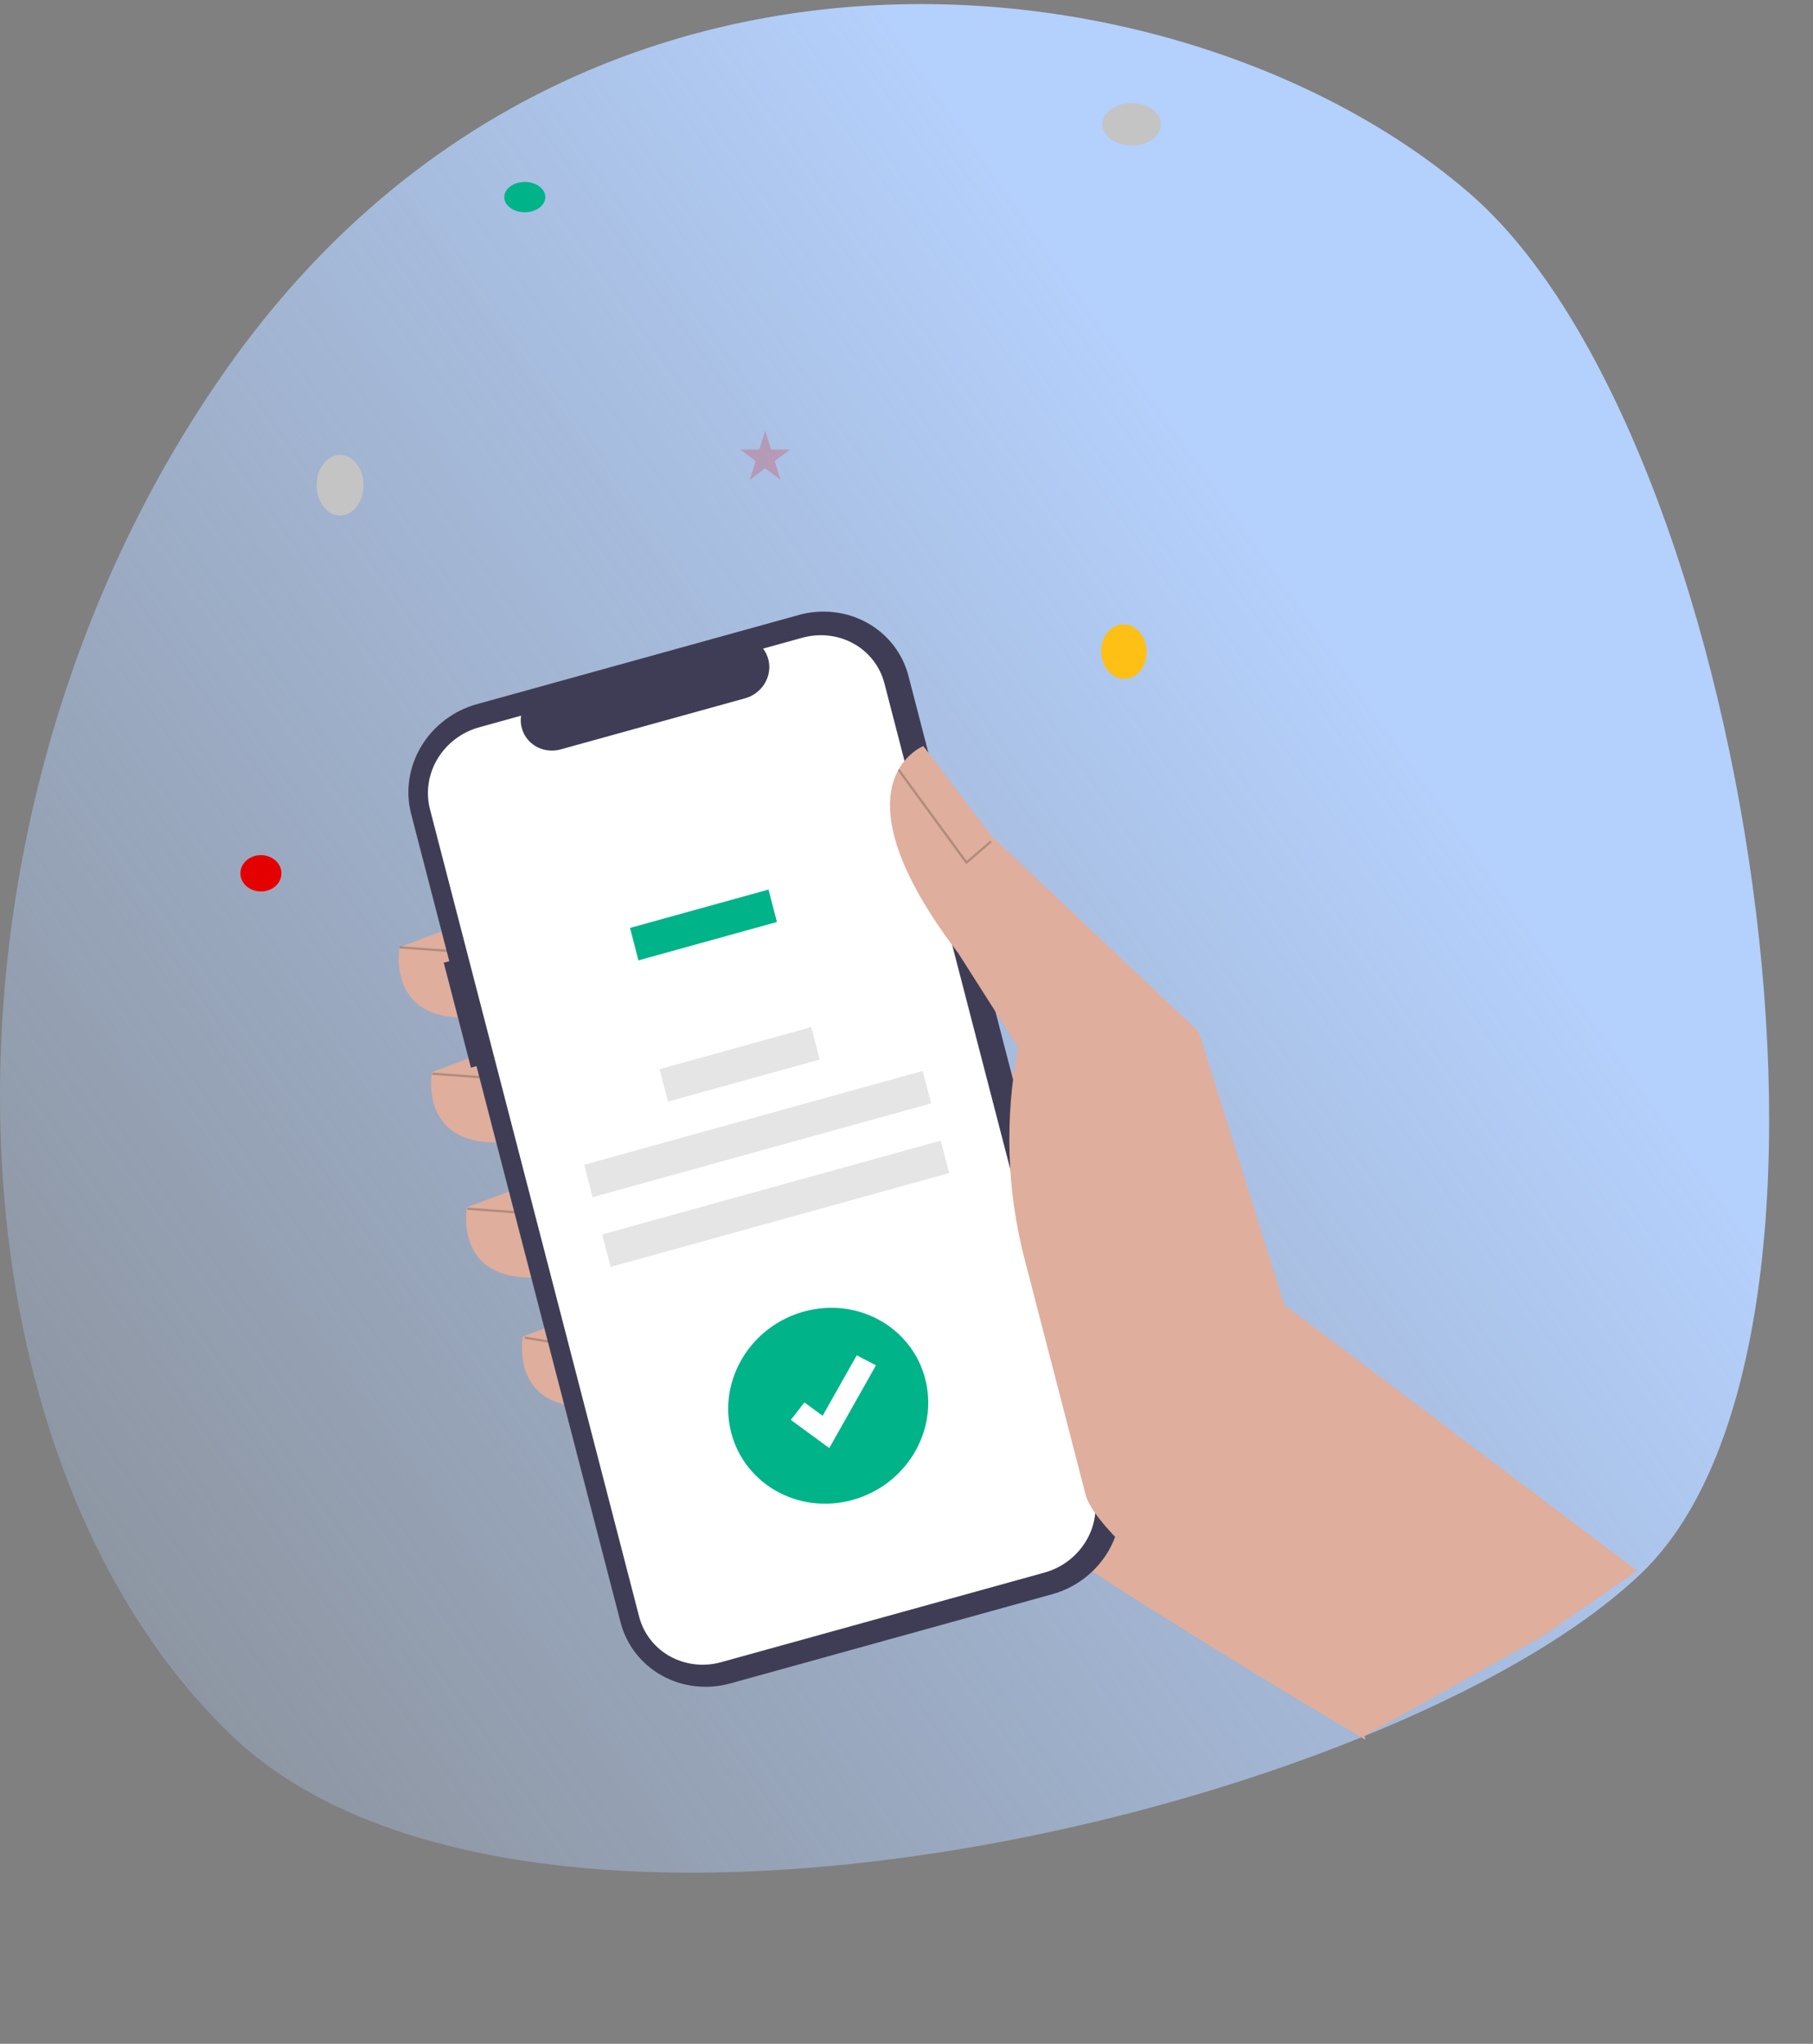 <svg width="299" height="337" viewBox="0 0 299 337" fill="none" xmlns="http://www.w3.org/2000/svg">
<rect x="0" y="0" width="299" height="337" fill="#808080" stroke="none"/>
<path d="M37.672 60.391C95.283 -20.827 196.758 -7.694 242.5 32C288.242 71.694 311.415 220.325 270.722 259.378C230.029 298.431 86.529 333.43 37.672 285.669C-11.185 237.908 -13.911 133.11 37.672 60.391Z" fill="url(#paint0_linear)"/>
<g clip-path="url(#clip0)">
<path d="M215.69 256.369L225.211 286.882C225.211 286.882 144.657 239.69 131.799 222.915C118.94 206.139 121.726 155.055 121.726 155.055L159.942 165.34L215.69 256.369Z" fill="#DFAE9C"/>
<path d="M77.657 151.752L65.9 156.203C65.9 156.203 63.053 171.313 82.843 167.023L77.657 151.752Z" fill="#DFAE9C"/>
<path d="M82.994 172.352L71.238 176.803C71.238 176.803 68.391 191.913 88.181 187.623L82.994 172.352Z" fill="#DFAE9C"/>
<path d="M88.765 194.622L77.008 199.073C77.008 199.073 74.161 214.184 93.951 209.894L88.765 194.622Z" fill="#DFAE9C"/>
<path d="M97.977 215.939L86.22 220.39C86.22 220.39 83.373 235.5 103.163 231.21L97.977 215.939Z" fill="#DFAE9C"/>
<path d="M73.184 158.745L74.098 158.491L67.8 134.188C67.322 132.341 67.223 130.408 67.509 128.499C67.795 126.591 68.46 124.745 69.467 123.066C70.475 121.387 71.804 119.908 73.379 118.714C74.954 117.52 76.744 116.634 78.647 116.107L131.691 101.408C133.594 100.881 135.573 100.723 137.514 100.943C139.456 101.162 141.322 101.756 143.006 102.689C144.69 103.622 146.159 104.877 147.329 106.382C148.5 107.887 149.348 109.612 149.827 111.459L184.374 244.789C184.853 246.636 184.952 248.569 184.666 250.478C184.38 252.386 183.714 254.232 182.707 255.911C181.7 257.59 180.371 259.069 178.796 260.263C177.221 261.457 175.431 262.343 173.528 262.871L120.483 277.569C116.64 278.634 112.57 278.173 109.169 276.288C105.768 274.403 103.314 271.248 102.347 267.518L78.58 175.791L77.666 176.044L73.184 158.745Z" fill="#3F3D56"/>
<path d="M79.01 119.928L85.934 118.01C85.812 118.856 85.904 119.711 86.201 120.502C86.498 121.292 86.991 121.992 87.637 122.541C88.284 123.09 89.063 123.471 89.907 123.65C90.751 123.828 91.633 123.8 92.476 123.566L122.865 115.146C123.708 114.912 124.486 114.481 125.13 113.89C125.774 113.298 126.265 112.566 126.56 111.756C126.854 110.947 126.943 110.085 126.818 109.247C126.693 108.409 126.358 107.621 125.843 106.951L132.31 105.159C135.181 104.364 138.22 104.708 140.76 106.116C143.3 107.523 145.132 109.879 145.854 112.665L180.35 245.799C180.708 247.179 180.782 248.622 180.568 250.047C180.355 251.473 179.858 252.851 179.105 254.105C178.353 255.359 177.361 256.463 176.185 257.355C175.008 258.247 173.672 258.908 172.251 259.302L118.95 274.071C117.529 274.465 116.051 274.583 114.602 274.419C113.152 274.255 111.759 273.812 110.501 273.115C109.243 272.418 108.146 271.481 107.272 270.357C106.398 269.233 105.764 267.945 105.407 266.565V266.565L70.91 133.431C70.553 132.052 70.479 130.608 70.692 129.183C70.906 127.758 71.403 126.379 72.155 125.125C72.907 123.871 73.9 122.767 75.076 121.875C76.252 120.984 77.589 120.322 79.01 119.928Z" fill="white"/>
<path d="M126.744 146.677L103.905 153.005L105.291 158.355L128.13 152.027L126.744 146.677Z" fill="#00B389"/>
<path d="M133.788 169.363L108.774 176.294L110.16 181.644L135.174 174.713L133.788 169.363Z" fill="#E5E5E5"/>
<path d="M152.172 176.586L96.344 192.055L97.73 197.405L153.558 181.935L152.172 176.586Z" fill="#E5E5E5"/>
<path d="M155.15 188.078L99.322 203.547L100.708 208.897L156.536 193.427L155.15 188.078Z" fill="#E5E5E5"/>
<path d="M270 259L211.804 215.13L197.681 170.112L163.492 137.814L152.281 123.018C152.281 123.018 136.654 129.138 158.069 157.218L167.918 172.69C165.667 184.32 166.021 196.21 168.954 207.532L179.037 246.445C181.411 255.607 217.528 280.206 224.739 286.379L254.61 269.677L270 259Z" fill="#DFAE9C"/>
<path opacity="0.2" d="M159.353 142.5L163.55 138.888L163.304 138.611L159.426 141.948L148.341 126.8L148.029 127.024L159.353 142.5Z" fill="black"/>
<path opacity="0.2" d="M65.921 156.016L65.88 156.388L73.632 156.959L73.672 156.587L65.921 156.016Z" fill="black"/>
<path opacity="0.2" d="M71.319 176.851L71.279 177.223L79.03 177.794L79.071 177.422L71.319 176.851Z" fill="black"/>
<path opacity="0.2" d="M77.09 199.122L77.049 199.495L84.801 200.066L84.842 199.693L77.09 199.122Z" fill="black"/>
<path opacity="0.2" d="M86.579 220.371L86.503 220.739L90.374 221.391L90.45 221.023L86.579 220.371Z" fill="black"/>
<path d="M140.613 247.322C149.449 244.874 154.81 235.937 152.587 227.36C150.365 218.784 141.401 213.816 132.566 216.264C123.73 218.712 118.369 227.649 120.591 236.226C122.813 244.802 131.778 249.77 140.613 247.322Z" fill="#00B389"/>
<path d="M136.763 238.771L130.427 234.121L132.666 231.247L135.667 233.449L141.292 223.478L144.464 225.124L136.763 238.771Z" fill="white"/>
<ellipse rx="3.767" ry="4.473" transform="matrix(0.996 0.009 0.008 1.004 185.356 107.44)" fill="#FFC015"/>
</g>
<ellipse cx="86.548" cy="32.5" rx="3.385" ry="2.5" fill="#00B389"/>
<ellipse cx="43.032" cy="144" rx="3.385" ry="3" fill="#E50000"/>
<ellipse cx="56.087" cy="80" rx="3.868" ry="5" fill="#C4C4C4"/>
<ellipse cx="186.633" cy="20.5" rx="4.835" ry="3.5" fill="#C4C4C4"/>
<path d="M126.195 71L127.172 74.109H130.334L127.776 76.031L128.753 79.141L126.195 77.219L123.638 79.141L124.615 76.031L122.057 74.109H125.218L126.195 71Z" fill="#E50000" fill-opacity="0.2"/>
<defs>
<linearGradient id="paint0_linear" x1="179.381" y1="46.282" x2="-85.33" y2="233.661" gradientUnits="userSpaceOnUse">
<stop stop-color="#B4D0FC"/>
<stop offset="1" stop-color="#AAC4EB" stop-opacity="0.13"/>
</linearGradient>
<clipPath id="clip0">
<rect width="194.106" height="221.517" fill="white" transform="matrix(0.964 -0.267 0.251 0.968 56.087 122.358)"/>
</clipPath>
</defs>
</svg>
